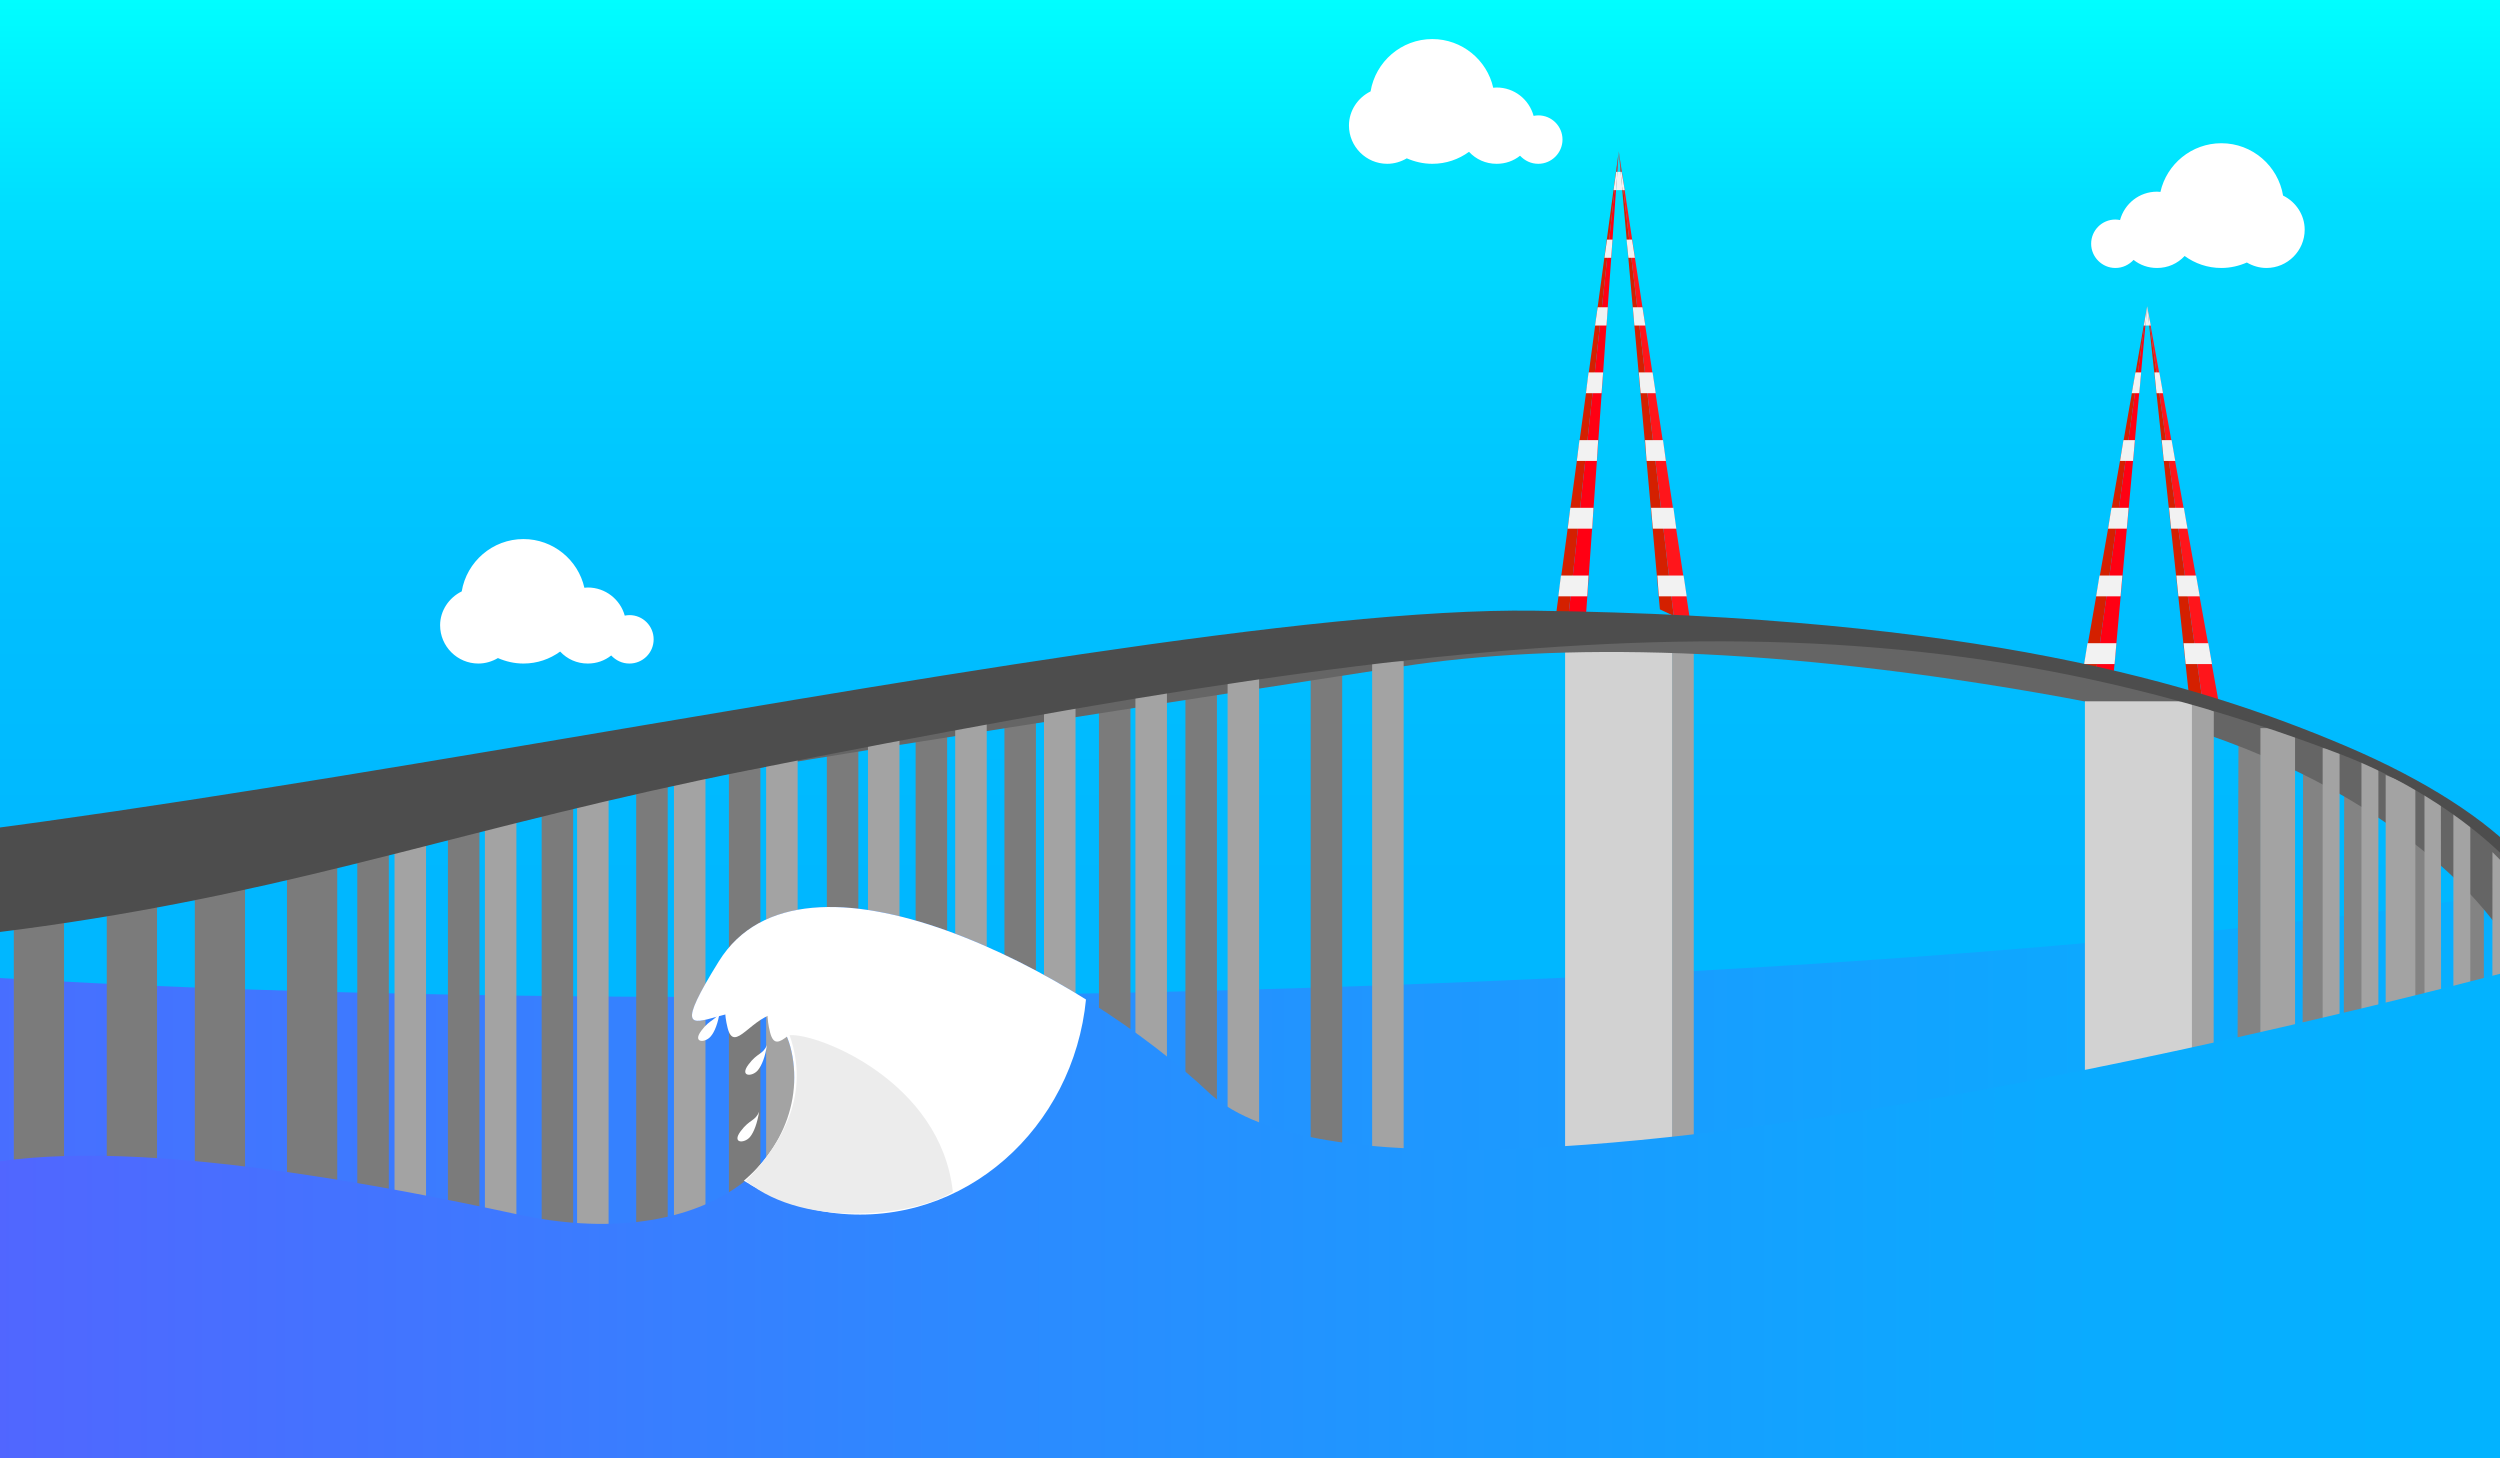 <?xml version="1.0" encoding="utf-8"?>
<!-- Generator: Adobe Illustrator 19.1.0, SVG Export Plug-In . SVG Version: 6.00 Build 0)  -->
<svg version="1.1" id="Calque_1" xmlns="http://www.w3.org/2000/svg" xmlns:xlink="http://www.w3.org/1999/xlink" x="0px" y="0px"
	 viewBox="0 0 960 560" style="enable-background:new 0 0 960 560;" xml:space="preserve">
<rect x="0" y="0" width="960" height="560" fill="#333333" stroke="none"/>
<style type="text/css">
	.st0{clip-path:url(#SVGID_2_);fill:url(#SVGID_3_);}
	.st1{clip-path:url(#SVGID_2_);fill:url(#VAGUE_1_);}
	.st2{clip-path:url(#SVGID_2_);}
	.st3{fill:#D42000;}
	.st4{fill:#FF0013;}
	.st5{fill:#FF151B;}
	.st6{fill:none;}
	.st7{fill:#F2F2F2;}
	.st8{fill:#D2D2D2;}
	.st9{fill:#A3A3A3;}
	.st10{fill:#7B7B7B;}
	.st11{fill:#838383;}
	.st12{fill:#656565;}
	.st13{fill:#4D4D4D;}
	.st14{clip-path:url(#SVGID_2_);fill:url(#SVGID_4_);}
	.st15{fill:url(#SVGID_5_);}
	.st16{fill:#FFFFFF;}
	.st17{clip-path:url(#SVGID_7_);fill:#FFFFFF;}
	.st18{fill:#ECECEC;}
	.st19{clip-path:url(#SVGID_2_);fill:#FFFFFF;}
</style>
<g>
	<defs>
		<rect id="SVGID_1_" x="-0.9" y="-6" width="962.9" height="571.9"/>
	</defs>
	<clipPath id="SVGID_2_">
		<use xlink:href="#SVGID_1_"  style="overflow:visible;"/>
	</clipPath>
	<linearGradient id="SVGID_3_" gradientUnits="userSpaceOnUse" x1="480.505" y1="565.923" x2="480.505" y2="-5.977">
		<stop  offset="1.418688e-03" style="stop-color:#00B5FF"/>
		<stop  offset="0.397" style="stop-color:#00B7FF"/>
		<stop  offset="0.586" style="stop-color:#00BFFF"/>
		<stop  offset="0.73" style="stop-color:#00CCFF"/>
		<stop  offset="0.852" style="stop-color:#00DEFF"/>
		<stop  offset="0.959" style="stop-color:#00F6FF"/>
		<stop  offset="0.993" style="stop-color:#00FFFF"/>
	</linearGradient>
	<rect x="-0.9" y="-6" class="st0" width="962.9" height="571.9"/>
	<linearGradient id="VAGUE_1_" gradientUnits="userSpaceOnUse" x1="1076" y1="451.502" x2="-150" y2="451.502">
		<stop  offset="1.418688e-03" style="stop-color:#00B5FF"/>
		<stop  offset="0.212" style="stop-color:#0CA9FF"/>
		<stop  offset="0.592" style="stop-color:#2C8AFF"/>
		<stop  offset="0.993" style="stop-color:#5463FF"/>
	</linearGradient>
	<path id="VAGUE" class="st1" d="M-150,359.4C48,399.3,854,390.1,1076,318l-34,267l-1178-23L-150,359.4z">
		<animateTransform id="an1" attributeName="transform" attributeType="XML" type="translate" from="0,10" to="0,-10" begin="0s; an2.end" dur="2s" fill="freeze" />
        <animateTransform id="an2" attributeName="transform" attributeType="XML" type="translate" from="0,-10" to="0,10" begin="an1.end" dur="2s" fill="freeze" />
	</path>
	<g class="st2">
		<g>
			<polygon class="st3" points="824.5,117.6 845.6,268.1 840.4,265.6 			"/>
			<polygon class="st3" points="824.5,117.6 805,256.8 800.3,255.4 			"/>
			<polygon class="st4" points="805,256.8 811.7,257.9 824.5,117.6 			"/>
			<polygon class="st5" points="845.6,268.1 851.8,268.7 824.5,117.6 			"/>
			<polygon class="st3" points="621.6,58.1 642.7,236.5 637.4,234 			"/>
			<polygon class="st3" points="621.6,58.1 602.1,238.2 597.4,236.8 			"/>
			<polygon class="st4" points="602.1,238.2 608.8,239.3 621.6,58.1 			"/>
			<polygon class="st5" points="642.7,236.5 648.8,237 621.6,58.1 			"/>
		</g>
		<g>
			<path class="st6" d="M634,195.8"/>
			<path class="st6" d="M632.3,177.2"/>
			<path class="st6" d="M613.2,177.2"/>
			<path class="st6" d="M611.9,195.8"/>
			<path class="st6" d="M643.7,203.3"/>
			<path class="st6" d="M646.5,221.9"/>
			<path class="st6" d="M806.2,221.9"/>
			<path class="st6" d="M809.5,203.3"/>
			<path class="st6" d="M629.3,143.7"/>
			<path class="st6" d="M627.6,125.1"/>
			<path class="st6" d="M616.9,125.1"/>
			<path class="st6" d="M615.6,143.7"/>
			<path class="st6" d="M636.4,221.9"/>
			<path class="st6" d="M634.7,203.3"/>
			<path class="st6" d="M611.4,203.3"/>
			<path class="st6" d="M610,221.9"/>
			<path class="st6" d="M631.7,169.8"/>
			<path class="st6" d="M630,151.1"/>
			<path class="st6" d="M615,151.1"/>
			<path class="st6" d="M613.7,169.8"/>
			<path class="st6" d="M810.8,195.8"/>
			<path class="st6" d="M814.1,177.2"/>
			<path class="st6" d="M639.7,177.2"/>
			<path class="st6" d="M642.6,195.8"/>
			<path class="st6" d="M815.4,169.8"/>
			<path class="st6" d="M818.6,151.1"/>
			<path class="st6" d="M635.8,151.1"/>
			<path class="st6" d="M638.6,169.8"/>
			<path class="st6" d="M624.6,91.6"/>
			<line class="st6" x1="619" y1="73" x2="624" y2="73"/>
			<path class="st6" d="M619.2,91.6"/>
			<path class="st6" d="M627,117.6"/>
			<path class="st6" d="M625.3,99"/>
			<path class="st6" d="M618.7,99"/>
			<path class="st6" d="M617.4,117.6"/>
			<path class="st6" d="M820,143.7"/>
			<path class="st6" d="M823.2,125.1"/>
			<path class="st6" d="M631.8,125.1"/>
			<path class="st6" d="M634.6,143.7"/>
			<path class="st6" d="M838.5,247.9"/>
			<path class="st6" d="M836.5,229.3"/>
			<path class="st6" d="M814.3,229.3"/>
			<path class="st6" d="M812.7,247.9"/>
			<path class="st6" d="M827.3,143.7"/>
			<line class="st6" x1="824.5" y1="125.1" x2="824.5" y2="125.1"/>
			<path class="st6" d="M822.2,143.7"/>
			<path class="st6" d="M821.5,151.1"/>
			<path class="st6" d="M819.8,169.8"/>
			<path class="st6" d="M830.1,169.8"/>
			<path class="st6" d="M828.1,151.1"/>
			<path class="st6" d="M819.1,177.2"/>
			<path class="st6" d="M817.4,195.8"/>
			<path class="st6" d="M832.9,195.8"/>
			<path class="st6" d="M830.9,177.2"/>
			<path class="st6" d="M816.7,203.3"/>
			<path class="st6" d="M815,221.9"/>
			<path class="st6" d="M835.7,221.9"/>
			<path class="st6" d="M833.7,203.3"/>
			<line class="st5" x1="819" y1="169" x2="816" y2="169"/>
			<line class="st5" x1="819" y1="151" x2="821" y2="151"/>
			<line class="st5" x1="818" y1="195" x2="812" y2="195"/>
			<line class="st5" x1="813" y1="177" x2="819" y2="177"/>
			<line class="st5" x1="804" y1="229" x2="816" y2="229"/>
			<line class="st5" x1="813" y1="247" x2="802" y2="247"/>
			<line class="st5" x1="822" y1="143" x2="821" y2="143"/>
			<line class="st5" x1="822" y1="125" x2="825" y2="125"/>
			<line class="st5" x1="801" y1="255" x2="812" y2="255"/>
			<line class="st5" x1="810" y1="203" x2="818" y2="203"/>
			<line class="st5" x1="816" y1="221" x2="805" y2="221"/>
			<line class="st5" x1="839" y1="195" x2="831" y2="195"/>
			<line class="st5" x1="830" y1="177" x2="836" y2="177"/>
			<line class="st5" x1="830" y1="143" x2="827" y2="143"/>
			<line class="st5" x1="825" y1="125" x2="827" y2="125"/>
			<line class="st5" x1="834" y1="169" x2="830" y2="169"/>
			<line class="st5" x1="828" y1="151" x2="830" y2="151"/>
			<line class="st5" x1="848" y1="247" x2="838" y2="247"/>
			<line class="st5" x1="836" y1="229" x2="845" y2="229"/>
			<line class="st5" x1="844" y1="221" x2="836" y2="221"/>
			<line class="st5" x1="834" y1="203" x2="839" y2="203"/>
			<line class="st5" x1="839" y1="255" x2="848" y2="255"/>
			<line class="st5" x1="613" y1="125" x2="616" y2="125"/>
			<line class="st5" x1="616" y1="143" x2="610" y2="143"/>
			<line class="st5" x1="609" y1="151" x2="615" y2="151"/>
			<line class="st5" x1="615" y1="169" x2="607" y2="169"/>
			<line class="st5" x1="606" y1="177" x2="613" y2="177"/>
			<line class="st5" x1="613" y1="195" x2="602" y2="195"/>
			<line class="st5" x1="601" y1="203" x2="610" y2="203"/>
			<line class="st5" x1="610" y1="221" x2="599" y2="221"/>
			<line class="st5" x1="619.8" y1="72.9" x2="619.8" y2="72.9"/>
			<line class="st5" x1="619" y1="92" x2="618" y2="92"/>
			<line class="st5" x1="616" y1="99" x2="618" y2="99"/>
			<line class="st5" x1="618" y1="118" x2="615" y2="118"/>
			<line class="st5" x1="635" y1="143" x2="630" y2="143"/>
			<line class="st5" x1="627" y1="125" x2="631" y2="125"/>
			<line class="st5" x1="633" y1="177" x2="641" y2="177"/>
			<line class="st5" x1="642" y1="195" x2="635" y2="195"/>
			<line class="st5" x1="635" y1="203" x2="644" y2="203"/>
			<line class="st5" x1="647" y1="221" x2="636" y2="221"/>
			<line class="st5" x1="630" y1="151" x2="636" y2="151"/>
			<line class="st5" x1="639" y1="169" x2="631" y2="169"/>
			<line class="st5" x1="627" y1="92" x2="625" y2="92"/>
			<line class="st5" x1="623.5" y1="72.9" x2="623.5" y2="72.9"/>
			<line class="st5" x1="631" y1="118" x2="627" y2="118"/>
			<line class="st5" x1="625" y1="99" x2="627" y2="99"/>
			<line class="st7" x1="623.9" y1="72.9" x2="622.7" y2="65.5"/>
			<polygon class="st7" points="623,73 620.6,73 621.1,66 622.3,66 			"/>
			<polygon class="st7" points="621.1,66 620.6,73 619.6,73 620.6,66 			"/>
			<polygon class="st7" points="622.3,66 622.7,66 623.9,73 623,73 			"/>
			<line class="st7" x1="627.8" y1="99" x2="626.7" y2="91.6"/>
			<line class="st7" x1="624.6" y1="91.6" x2="625.3" y2="99"/>
			<line class="st7" x1="618.7" y1="99" x2="619.2" y2="91.6"/>
			<polygon class="st7" points="618.7,99 616.1,99 617.1,92 619.2,92 			"/>
			<polygon class="st7" points="624.6,92 626.7,92 627.8,99 625.3,99 			"/>
			<polygon class="st7" points="823.9,125 824.5,117.6 825.3,125 			"/>
			<line class="st7" x1="825.9" y1="125.1" x2="824.5" y2="117.6"/>
			<line class="st7" x1="824.5" y1="117.6" x2="823.2" y2="125.1"/>
			<line class="st7" x1="631.8" y1="125.1" x2="630.7" y2="117.6"/>
			<line class="st7" x1="627" y1="117.6" x2="627.6" y2="125.1"/>
			<line class="st7" x1="616.9" y1="125.1" x2="617.4" y2="117.6"/>
			<polygon class="st7" points="823.2,125 824.5,117.6 823.9,125 			"/>
			<polygon class="st7" points="824.5,117.6 825.9,125 825.3,125 			"/>
			<polygon class="st7" points="616.9,125 612.5,125 613.5,118 617.4,118 			"/>
			<polygon class="st7" points="627.6,125 627,118 630.7,118 631.8,125 			"/>
			<line class="st7" x1="629.3" y1="143.7" x2="630" y2="151.1"/>
			<line class="st7" x1="615" y1="151.1" x2="615.6" y2="143.7"/>
			<line class="st7" x1="830.6" y1="151.1" x2="829.2" y2="143.7"/>
			<line class="st7" x1="820" y1="143.7" x2="818.6" y2="151.1"/>
			<line class="st7" x1="635.8" y1="151.1" x2="634.6" y2="143.7"/>
			<line class="st7" x1="821.5" y1="151.1" x2="822.2" y2="143.7"/>
			<line class="st7" x1="827.3" y1="143.7" x2="828.1" y2="151.1"/>
			<polygon class="st7" points="820,143 822.2,143 821.5,151 818.6,151 			"/>
			<polygon class="st7" points="827.3,143 829.2,143 830.6,151 828.1,151 			"/>
			<polygon class="st7" points="615,151 609,151 610,143 615.6,143 			"/>
			<polygon class="st7" points="635.8,151 630,151 629.3,143 634.6,143 			"/>
			<line class="st7" x1="815.4" y1="169.8" x2="814.1" y2="177.2"/>
			<line class="st7" x1="639.7" y1="177.2" x2="638.6" y2="169.8"/>
			<line class="st7" x1="819.1" y1="177.2" x2="819.8" y2="169.8"/>
			<line class="st7" x1="830.1" y1="169.8" x2="830.9" y2="177.2"/>
			<line class="st7" x1="835.3" y1="177.2" x2="833.9" y2="169.8"/>
			<line class="st7" x1="631.7" y1="169.8" x2="632.3" y2="177.2"/>
			<line class="st7" x1="613.2" y1="177.2" x2="613.7" y2="169.8"/>
			<polygon class="st7" points="815.4,169 819.8,169 819.1,177 814.1,177 			"/>
			<polygon class="st7" points="830.1,169 833.9,169 835.3,177 830.9,177 			"/>
			<polygon class="st7" points="613.2,177 605.5,177 606.5,169 613.7,169 			"/>
			<polygon class="st7" points="639.7,177 632.3,177 631.7,169 638.6,169 			"/>
			<line class="st7" x1="840" y1="203.3" x2="838.6" y2="195.8"/>
			<line class="st7" x1="643.7" y1="203.3" x2="642.6" y2="195.8"/>
			<line class="st7" x1="810.8" y1="195.8" x2="809.5" y2="203.3"/>
			<line class="st7" x1="634" y1="195.8" x2="634.7" y2="203.3"/>
			<line class="st7" x1="611.4" y1="203.3" x2="611.9" y2="195.8"/>
			<line class="st7" x1="816.7" y1="203.3" x2="817.4" y2="195.8"/>
			<line class="st7" x1="832.9" y1="195.8" x2="833.7" y2="203.3"/>
			<polygon class="st7" points="817.4,195 816.7,203 809.5,203 810.8,195 			"/>
			<polygon class="st7" points="832.9,195 838.6,195 840,203 833.7,203 			"/>
			<polygon class="st7" points="611.4,203 602,203 603,195 611.9,195 			"/>
			<polygon class="st7" points="643.7,203 634.7,203 634,195 642.6,195 			"/>
			<line class="st7" x1="647.7" y1="229.3" x2="646.5" y2="221.9"/>
			<line class="st7" x1="806.2" y1="221.9" x2="804.9" y2="229.3"/>
			<line class="st7" x1="609.5" y1="229.3" x2="610" y2="221.9"/>
			<line class="st7" x1="636.4" y1="221.9" x2="637" y2="229.3"/>
			<line class="st7" x1="844.7" y1="229.3" x2="843.3" y2="221.9"/>
			<line class="st7" x1="835.7" y1="221.9" x2="836.5" y2="229.3"/>
			<line class="st7" x1="814.3" y1="229.3" x2="815" y2="221.9"/>
			<polygon class="st7" points="815,221 814.3,229 804.9,229 806.2,221 			"/>
			<polygon class="st7" points="835.7,221 843.3,221 844.7,229 836.5,229 			"/>
			<polygon class="st7" points="609.5,229 598.4,229 599.4,221 610,221 			"/>
			<polygon class="st7" points="646.5,221 647.7,229 637,229 636.4,221 			"/>
			<line class="st7" x1="849.4" y1="255.4" x2="848" y2="247.9"/>
			<line class="st7" x1="812" y1="255.4" x2="812.7" y2="247.9"/>
			<line class="st7" x1="838.5" y1="247.9" x2="839.3" y2="255.4"/>
			<line class="st7" x1="801.6" y1="247.9" x2="800.3" y2="255.4"/>
			<line class="st7" x1="499" y1="255" x2="499" y2="247"/>
			<polygon class="st7" points="812,255 800.3,255 801.6,247 812.7,247 			"/>
			<polygon class="st7" points="848,247 849.4,255 839.3,255 838.5,247 			"/>
		</g>
		<rect x="601" y="247.9" class="st8" width="41.3" height="264.6"/>
		<rect x="642.1" y="247.9" class="st9" width="8.3" height="264.6"/>
		<rect x="503.3" y="253.9" class="st10" width="12.1" height="259.6"/>
		<rect x="455.2" y="253.9" class="st10" width="12.1" height="259.6"/>
		<rect x="422" y="253.9" class="st10" width="12.1" height="259.6"/>
		<rect x="385.7" y="262.4" class="st10" width="12.1" height="251.1"/>
		<rect x="351.6" y="271.9" class="st10" width="12.1" height="241.7"/>
		<rect x="317.5" y="271.9" class="st10" width="12.1" height="241.7"/>
		<rect x="279.9" y="293" class="st10" width="12.1" height="220.8"/>
		<rect x="244.3" y="293" class="st10" width="12.1" height="220.8"/>
		<rect x="208" y="293" class="st10" width="12.1" height="220.8"/>
		<rect x="172" y="293" class="st10" width="12.1" height="220.8"/>
		<rect x="137.2" y="311.6" class="st10" width="12.1" height="202.3"/>
		<rect x="110.2" y="311.6" class="st10" width="19.3" height="202.3"/>
		<rect x="74.8" y="311.6" class="st10" width="19.3" height="202.3"/>
		<rect x="41" y="334.6" class="st10" width="19.3" height="178.9"/>
		<rect x="5.3" y="334.6" class="st10" width="19.3" height="178.9"/>
		<rect x="-30.1" y="334.6" class="st10" width="19.3" height="178.9"/>
		<rect x="-61.4" y="334.6" class="st10" width="19.3" height="178.9"/>
		<rect x="-94.3" y="334.6" class="st10" width="19.3" height="178.9"/>
		<rect x="-122.8" y="334.6" class="st10" width="19.3" height="178.9"/>
		<rect x="-156" y="334.6" class="st10" width="19.3" height="178.9"/>
		<rect x="-192.4" y="334.6" class="st10" width="26.1" height="178.9"/>
		<rect x="-242.4" y="334.6" class="st10" width="34.6" height="178.9"/>
		<rect x="-306.6" y="328.1" class="st10" width="48.2" height="185.4"/>
		<rect x="-379.2" y="323.2" class="st10" width="58.4" height="190.3"/>
		<rect x="-493.9" y="314.8" class="st10" width="96.7" height="198.7"/>
		<polygon class="st11" points="858.9,514.1 868.2,514.1 868.2,279.6 859.6,274.9 		"/>
		<polygon class="st11" points="884,514.6 893.3,514.6 893.3,285.9 884.4,282.1 		"/>
		<polygon class="st11" points="899.8,514.6 909.2,514.6 909.2,292.7 900.2,288.6 		"/>
		<polygon class="st11" points="944.5,514.6 953.8,514.6 953.8,316.2 944.3,311.9 		"/>
		<polygon class="st11" points="923.5,514.6 932.9,514.6 932.9,306.3 923.5,300.1 		"/>
		<path class="st12" d="M977.8,361.8c-11.2,4.2-12.1,2.4-21.4-9.4c-9.3-11.8-54.5-64.8-164.6-84.7S598.1,246.7,537.9,256
			c-60.2,9.3-255.7,39.4-263.5,42.2c-7.8,2.8,1.2-8.7,1.2-8.7l224.6-39.7l68.6-6.2l85.3-2.5l66.4,4.3l65.8,9.3l61.1,15.2l44.1,15.2
			l30.4,13.3l28.5,17.7l16.8,16.1L980,350v5.9L977.8,361.8z"/>
		<rect x="868" y="279.6" class="st9" width="13.3" height="233.9"/>
		<rect x="526.9" y="253.9" class="st9" width="12.1" height="259.6"/>
		<rect x="471.4" y="253.9" class="st9" width="12.1" height="259.6"/>
		<rect x="436" y="253.9" class="st9" width="12.1" height="259.6"/>
		<rect x="400.9" y="254.8" class="st9" width="12.1" height="259.6"/>
		<rect x="366.8" y="272.7" class="st9" width="12.1" height="241.7"/>
		<rect x="333.3" y="272.7" class="st9" width="12.1" height="241.7"/>
		<rect x="294.2" y="285.9" class="st9" width="12.1" height="228.5"/>
		<rect x="258.8" y="293.7" class="st9" width="12.1" height="220.8"/>
		<rect x="221.6" y="293.7" class="st9" width="12.1" height="220.8"/>
		<rect x="186.2" y="293.7" class="st9" width="12.1" height="220.8"/>
		<rect x="151.5" y="312.2" class="st9" width="12.1" height="202.3"/>
		<rect x="891.9" y="287.3" class="st9" width="6.5" height="226.2"/>
		<polygon class="st9" points="906.8,513.5 913.3,513.5 913.3,295.7 906.8,292 		"/>
		<polygon class="st9" points="916.1,513.5 927.5,513.5 927.5,302.2 916.1,297.6 		"/>
		<polygon class="st9" points="931,513.5 937.5,513.5 937.3,307.6 931,305 		"/>
		<polygon class="st9" points="942.1,514.1 948.6,514.1 948.6,315.2 942.1,310.8 		"/>
		<polygon class="st9" points="957,514.4 963.5,514.4 963.5,333.7 957.1,327.2 		"/>
		<polygon class="st9" points="970.1,514.4 976.6,514.4 976.6,341.3 970,337.5 		"/>
		<rect x="800.6" y="269.3" class="st8" width="41.3" height="245.1"/>
		<polygon class="st9" points="850.1,273.2 841.7,269.3 841.7,514.4 850,514.4 		"/>
		<path class="st13" d="M-490.4,357.8C40.2,391.9,73,338.5,287.8,295.7c285-56.8,437.7-72,610.6-6.2c48.8,18.6,81.7,53.7,79.7,66.4
			v6.1c12-14.9-13.9-48.6-77.5-75.6c-57.1-24.2-141.3-49.6-311.5-51.9c-169.8-2.3-636.2,114.8-789.6,94.2
			C-315.9,313.1-491.1,293-491.1,293L-490.4,357.8z"/>
	</g>
	
		<linearGradient id="SVGID_4_" gradientUnits="userSpaceOnUse" x1="296.5" y1="407.662" x2="296.5" y2="407.662" gradientTransform="matrix(-1 0 0 1 932.077 0)">
		<stop  offset="1.418688e-03" style="stop-color:#00B5FF"/>
		<stop  offset="0.397" style="stop-color:#00B7FF"/>
		<stop  offset="0.586" style="stop-color:#00BFFF"/>
		<stop  offset="0.73" style="stop-color:#00CCFF"/>
		<stop  offset="0.852" style="stop-color:#00DEFF"/>
		<stop  offset="0.959" style="stop-color:#00F6FF"/>
		<stop  offset="0.993" style="stop-color:#00FFFF"/>
	</linearGradient>
	<path class="st14" d="M635.6,407.7"/>
	<g class="st2">
		<linearGradient id="SVGID_5_" gradientUnits="userSpaceOnUse" x1="991" y1="470.377" x2="-41" y2="470.377">
			<stop  offset="1.418688e-03" style="stop-color:#00B5FF"/>
			<stop  offset="0.212" style="stop-color:#0CA9FF"/>
			<stop  offset="0.592" style="stop-color:#2C8AFF"/>
			<stop  offset="0.993" style="stop-color:#5463FF"/>
		</linearGradient>
		<path class="st15" d="M464.9,420.2c77.9,69.1,517.1-52.1,517.1-52.1l9,224.3L-23.6,569H-24l-17-108.4
			c34-25.9,120.3-20.2,239.6,5.7c68,14.8,113.3-17,105.7-60.7c-7.6-43.7-60.4,15.4-28.2-36.4S414.5,372.5,464.9,420.2"/>
		<path class="st16" d="M272.9,398c-2.2,2.6-7.1,2.5-3.6-2.2s5.6-3.8,7.1-7.5C275.8,392.8,274.4,396.3,272.9,398z"/>
		<path class="st16" d="M288,436.6c-2.2,2.6-7.1,2.5-3.6-2.2s5.6-3.8,7.1-7.5C290.8,431.3,289.5,434.8,288,436.6z"/>
		<path class="st16" d="M291,411c-2.2,2.6-7.1,2.5-3.6-2.2s5.6-3.8,7.1-7.5C293.9,405.7,292.5,409.2,291,411z"/>
		<g>
			<defs>
				<path id="SVGID_6_" d="M464.9,420.2c-50.5-47.8-156.8-102.8-188.9-51s20.6-7.3,28.3,36.4c7.6,43.7-47.4,85-109.4,51.8
					S-7,434.8-40.6,460.7l17,108.4h500.9L464.9,420.2z"/>
			</defs>
			<clipPath id="SVGID_7_">
				<use xlink:href="#SVGID_6_"  style="overflow:visible;"/>
			</clipPath>
			<ellipse class="st17" cx="330.3" cy="374.1" rx="87.2" ry="92.3"/>
		</g>
		<path class="st18" d="M303.2,397.5c11-0.8,58.1,17.8,62.7,60.2c-13,8.4-55.8,15.1-79.5-4.3C297.5,442,312.1,422.8,303.2,397.5z"/>
		<path class="st16" d="M323.3,385c-6.6,10.8-13.3,2.7-24,3.8c-10.7,1.1-17.3,16.2-19.9,5.9s-0.5-20,11.7-23.2S323.3,385,323.3,385z
			"/>
		<path class="st16" d="M339.6,386.7c-6.6,10.8-13.3,2.7-24,3.8s-17.3,16.2-19.9,5.9s-0.5-20,11.7-23.2
			C319.7,369.9,339.6,386.7,339.6,386.7z"/>
	</g>
	<path id="Nuage_3" class="st19" d="M876.7,75.1C874.8,63.7,864.9,55,853,55c-11.4,0-21,8-23.4,18.7c-0.4,0-0.8-0.1-1.3-0.1
		c-6.8,0-12.5,4.6-14.2,10.9c-0.6-0.1-1.2-0.2-1.8-0.2c-5.2,0-9.3,4.2-9.3,9.3s4.2,9.3,9.3,9.3c2.8,0,5.2-1.2,7-3.1
		c2.5,2,5.6,3.1,9,3.1c4.2,0,7.9-1.7,10.6-4.6c4,2.9,8.8,4.6,14.1,4.6c3.5,0,6.8-0.8,9.8-2.1c2.2,1.3,4.8,2.1,7.5,2.1
		c8.1,0,14.7-6.6,14.7-14.7C885,82.5,881.6,77.5,876.7,75.1z">
		<animateTransform attributeName="transform" attributeType="xml" type="translate" from="-900" to="150" dur="30s" repeatCount="indefinite"/>
	</path>
	<path id="Nuage_2" class="st19" d="M526.3,35.1C528.2,23.7,538.1,15,550,15c11.4,0,21,8,23.4,18.7c0.4,0,0.8-0.1,1.3-0.1
		c6.8,0,12.5,4.6,14.2,10.9c0.6-0.1,1.2-0.2,1.8-0.2c5.2,0,9.3,4.2,9.3,9.3s-4.2,9.3-9.3,9.3c-2.8,0-5.2-1.2-7-3.1
		c-2.5,2-5.6,3.1-9,3.1c-4.2,0-7.9-1.7-10.6-4.6c-4,2.9-8.8,4.6-14.1,4.6c-3.5,0-6.8-0.8-9.8-2.1c-2.2,1.3-4.8,2.1-7.5,2.1
		c-8.1,0-14.7-6.6-14.7-14.7C518,42.5,521.4,37.5,526.3,35.1z">
		<animateTransform attributeName="transform" attributeType="xml" type="translate" from="-800" to="450" dur="20s" repeatCount="indefinite"/>
	</path>
	<path id="Nuage_1" class="st19" d="M177.3,227.1c1.9-11.4,11.8-20.1,23.7-20.1c11.4,0,21,8,23.4,18.7c0.4,0,0.8-0.1,1.3-0.1
		c6.8,0,12.5,4.6,14.2,10.8c0.6-0.1,1.2-0.2,1.8-0.2c5.2,0,9.3,4.2,9.3,9.3c0,5.2-4.2,9.3-9.3,9.3c-2.8,0-5.2-1.2-7-3.1
		c-2.5,2-5.6,3.1-9,3.1c-4.2,0-7.9-1.7-10.6-4.6c-4,2.9-8.8,4.6-14.1,4.6c-3.5,0-6.8-0.8-9.8-2.1c-2.2,1.3-4.8,2.1-7.5,2.1
		c-8.1,0-14.7-6.6-14.7-14.7C169,234.5,172.4,229.5,177.3,227.1z">
		<animateTransform attributeName="transform" attributeType="xml" type="translate" from="-300,-50" to="800,-150" dur="18s" repeatCount="indefinite"/>
	</path>
</g>
</svg>
